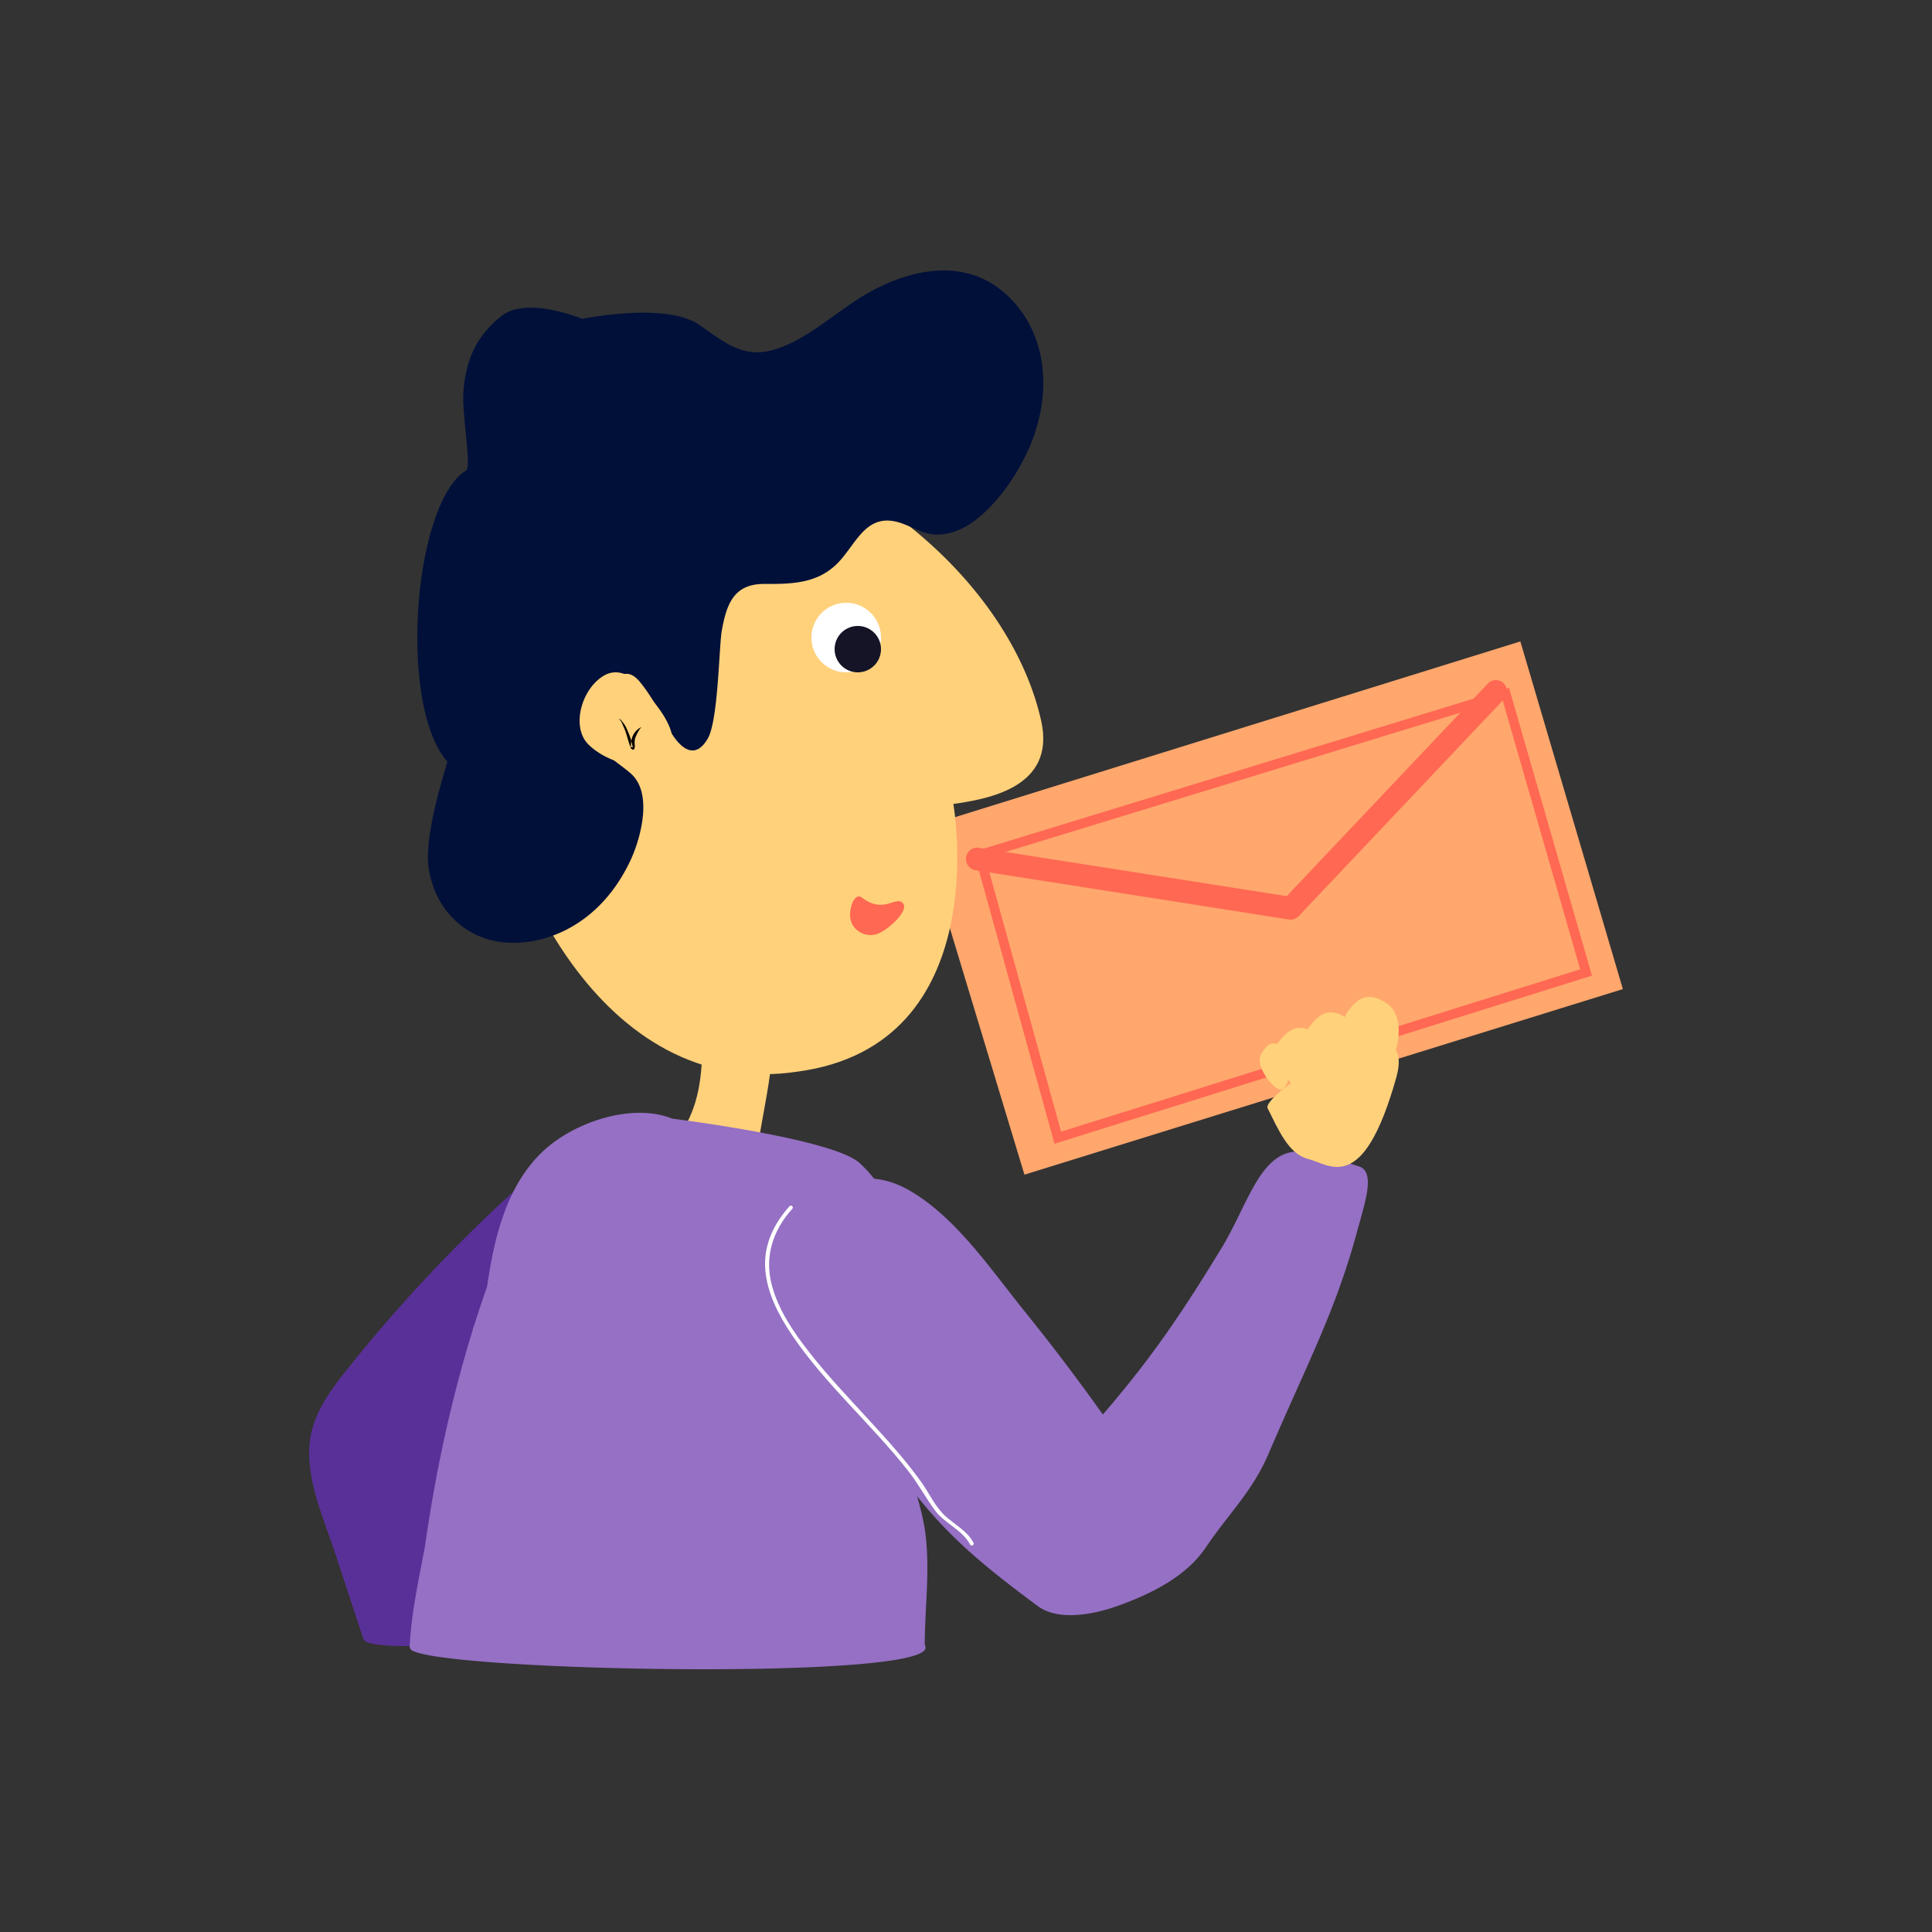 <svg xmlns="http://www.w3.org/2000/svg" width="250" height="250" viewBox="0 0 250 250">
    <rect x="0" y="0" width="250" height="250" fill="#333333" stroke="none"/>
    <g fill="none" fill-rule="evenodd">
        <path fill="#FFA76D" d="M119 107.164L132.561 152 210 127.988 196.733 83z"/>
        <path fill="#FF6853" d="M126 110.209L195.265 89 206 126.246 136.45 148 126 110.209zm1.515.829l9.79 35.4 67.17-21.01-10.052-34.877-66.908 20.487z"/>
        <path fill="#FF6853" d="M192.536 88.447a1.41 1.41 0 0 1 2.028-.032c.569.566.583 1.497.031 2.08l-26.55 28.058a1.413 1.413 0 0 1-1.247.43l-40.58-6.374c-.784-.124-1.321-.874-1.201-1.677.12-.803.852-1.355 1.635-1.232l39.85 6.26 26.034-27.513z"/>
        <path fill="#FFD17B" d="M165.327 134.985c-1.599 2.179 3.093 7.474 4.794 6.983 1.67-.61 3.038-6.285.395-8.097-2.717-1.856-3.99-.394-5.189 1.114"/>
        <path fill="#FFD17B" d="M169.327 133.018c-1.599 2.169 3.094 7.438 4.794 6.95 1.67-.607 3.038-6.255.395-8.058-2.672-1.921-4.064-.437-5.189 1.108"/>
        <path fill="#FFD17B" d="M174.327 130.993c-1.597 2.176 3.09 7.465 4.787 6.975 1.699-.49 3.035-6.278.395-8.087-2.713-1.855-4.058-.439-5.182 1.112M163.192 136.402c-.934 1.462 1.792 4.97 2.725 4.566.933-.403 1.776-4.154.22-5.355-1.518-1.279-2.278-.33-2.945.79M87.672 55c25.315 4.026 43.407 21.747 47.064 38.31 1.9 8.6-6.924 10.083-11.373 10.721 0 0 5.56 31.147-20.11 34.631-25.724 3.902-38.955-26.945-40.043-42.564C62.123 80.48 64.542 58.66 87.672 55"/>
        <path fill="#FFD17B" d="M90.843 134.328c.123 4.933-.485 9.06-2.843 12.43 1.961 4.391 5.98 6.59 10.227.487 1.624-8.972 1.624-8.972 1.567-12.536 1.249-5.465-3.511-7.273-5.28-6.561-2.176.877-3.735 3.644-3.671 6.18"/>
        <path fill="#FFF" d="M109.5 78a4.5 4.5 0 1 0 0 9 4.5 4.5 0 0 0 0-9"/>
        <path fill="#141426" d="M111 81a3 3 0 1 0 0 6 3 3 0 0 0 0-6"/>
        <path fill="#001039" d="M130.763 38.636c-5.678-5.794-13.657-3.824-19.761.084-3.452 2.21-6.63 5.153-10.574 6.443-4.205 1.375-6.633-.858-9.94-3.119-4.443-3.035-15.047-.763-15.143-.797-1.034-.369-7.383-2.836-10.526-.306-3.76 3.028-4.63 6.566-4.86 9.903-.181 2.609.986 9.169.433 9.948a.337.337 0 0 1-.094.092c-6.837 4.313-8.79 30.406-2.425 37.65.1.114-3.084 9.257-2.404 13.797.802 5.356 4.748 9.288 10.116 9.641 5.21.343 12.217-2.425 16.067-10.792 1.113-2.42 2.817-8.103.245-10.824-.943-.997-3.418-2.428-3.69-3.317-.78-2.54-1.54-5.379 0-7.518 1.443-2.005 2.858-3.347 4.558-1.327 1.303 1.548 2.715 4.038 3.474 5.528 1.844 3.624 3.826 4.509 5.358 1.824 1.347-2.36 1.441-11.889 1.8-13.922.631-3.58 1.631-6.084 5.53-6.063 3.565.02 6.983-.041 9.62-2.855 2.25-2.403 3.522-6.207 7.548-5.168 1.711.442 3.088 1.545 4.922 1.626 1.837.08 3.577-.646 5.033-1.732 2.972-2.22 5.417-5.761 6.966-9.13 2.95-6.42 2.93-14.377-2.253-19.666"/>
        <path fill="#FF6853" d="M110.18 119.388c.56 1.292 2.081 1.94 3.399 1.447 1.317-.493 4.296-3.128 3.173-4.05-.957-.788-2.437 1.484-5.202-.63-1.096-.839-1.93 1.94-1.37 3.233"/>
        <path fill="#9570C4" d="M175.76 150.903c-1.553-.434-4.505-1.876-7.692-1.903-5.04-.042-6.568 6.887-10.05 12.582-4.65 7.605-8.667 13.775-15.31 21.453a279.35 279.35 0 0 0-10.205-13.455c-4.301-5.324-8.907-12.236-15.04-15.657-5.558-3.1-11.258-.906-15.433 3.909-9.882 11.397 6.945 22.682 14.263 32.674 5.163 7.05 9.064 10.703 17.993 17.321 2.692 1.995 7.286 1.06 10.214.021 4.29-1.52 8.933-3.766 11.503-7.574 3.01-4.461 6.034-7.23 8.15-12.169 5.04-11.76 8.623-18.34 11.442-28.695 1.106-4.06 2.432-7.872.165-8.507"/>
        <path fill="#FFD17B" d="M81.867 87.876c-.963-.867-2.364-1.16-3.513-.563-3.032 1.554-4.577 6.722-2.18 9.059 3.018 2.909 8.956 3.892 10.61.401 1.21-2.642-2.96-7.017-4.917-8.897"/>
        <path fill="#000" d="M82.189 95.511a2.36 2.36 0 0 0-.045.904l-.004.26-.017.061-.034.122-.017.061c-.017.061-.017.061-.082.045-.017.061-.145.03-.21.013.018-.061-.047-.077-.047-.077l-.064-.016-.047-.078a1.272 1.272 0 0 0-.155-.431c-.185-.57-.354-1.2-.539-1.769l-.374-.879c-.125-.292-.25-.585-.554-.727.193.048.369.158.416.235.094.155.206.248.3.403.206.248.331.54.456.833.25.586.499 1.171.603 1.786.03.138.06.276.155.43l.064.017-.064-.016-.129-.033c-.064-.016-.017.061-.081.045s-.081.045-.081.045l-.017.061c-.017.061 0 0 0 0l.017-.06.004-.261c.004-.26.024-.582.126-.949.17-.61.598-1.156 1.231-1.454-.295.317-.577.835-.811 1.43"/>
        <path fill="#FFD17B" d="M164.03 143.405c1.298 2.572 2.662 5.915 5.19 6.546 2.81.702 7.133 4.91 11.457-10.52 3.134-11.188-17.583 2.116-16.646 3.974"/>
        <path fill="#593098" d="M75.724 147.015c-.686.06-1.379.33-2.023.866-6.887 5.726-13.42 11.89-19.518 18.51a198.581 198.581 0 0 0-8.809 10.24C42.686 179.975 39.976 183.411 40 188c.024 4.47 2.007 8.862 3.376 13.019l3.695 11.216h.105c.437 1.13 11.137.904 11.137 0h7.446a177.134 177.134 0 0 1-.142-14.61c.164-1.625.251-3.266.265-4.923a70.244 70.244 0 0 0 2.974-11.32c.275-1.575-.511-3.05-1.649-3.94.022-.222.041-.445.063-.667 1.721-3.687 3.07-7.571 4.16-11.376.348-1.216.009-2.353-.67-3.208.08-.21.166-.418.245-.628.24-.64.275-1.246.161-1.793a206.998 206.998 0 0 1 7.606-6.642c2.948-2.45.052-6.4-3.048-6.113"/>
        <path fill="#9570C4" d="M119.742 198.399c-.544-4.195-2.4-8.07-2.838-12.276-.414-3.98-.041-8.024.216-12.003.526-8.16.59-17.7-5.881-23.617-3.492-3.194-24.268-5.745-24.264-5.754-5.186-2.077-12.66.438-16.686 4.197-.05.045-.1.091-.147.138-4.634 4.456-6.218 11.17-7.111 17.39a154.15 154.15 0 0 0-1.636 4.922c-.099.222-.181.465-.244.733a32.92 32.92 0 0 0-.032.14c-2.795 9.067-4.78 18.364-6.123 27.776-.012.074-.03.147-.043.22-.658 3.634-1.744 8.368-1.953 12.951h.082c-.687 2.912 66.499 4.435 66.686 0a.645.645 0 0 0-.103-.366c.005-4.814.698-9.663.077-14.451"/>
        <path fill="#FFF" d="M102.174 156.078c-2.057 2.26-3.372 5.037-3.15 8.139.224 3.117 1.747 6.004 3.468 8.55 4.311 6.374 10.217 11.473 14.97 17.495 1.293 1.638 2.268 3.455 3.484 5.13 1.264 1.744 3.59 2.56 4.597 4.485.147.28.574.032.427-.249-.8-1.526-2.437-2.343-3.667-3.474-1.312-1.207-2.064-2.945-3.094-4.387-2.104-2.943-4.56-5.623-7.005-8.283-2.533-2.755-5.11-5.483-7.424-8.427-2.06-2.622-4.059-5.527-4.913-8.79-.958-3.663.138-7.075 2.656-9.841.213-.234-.135-.583-.35-.348"/>
    </g>
</svg>
